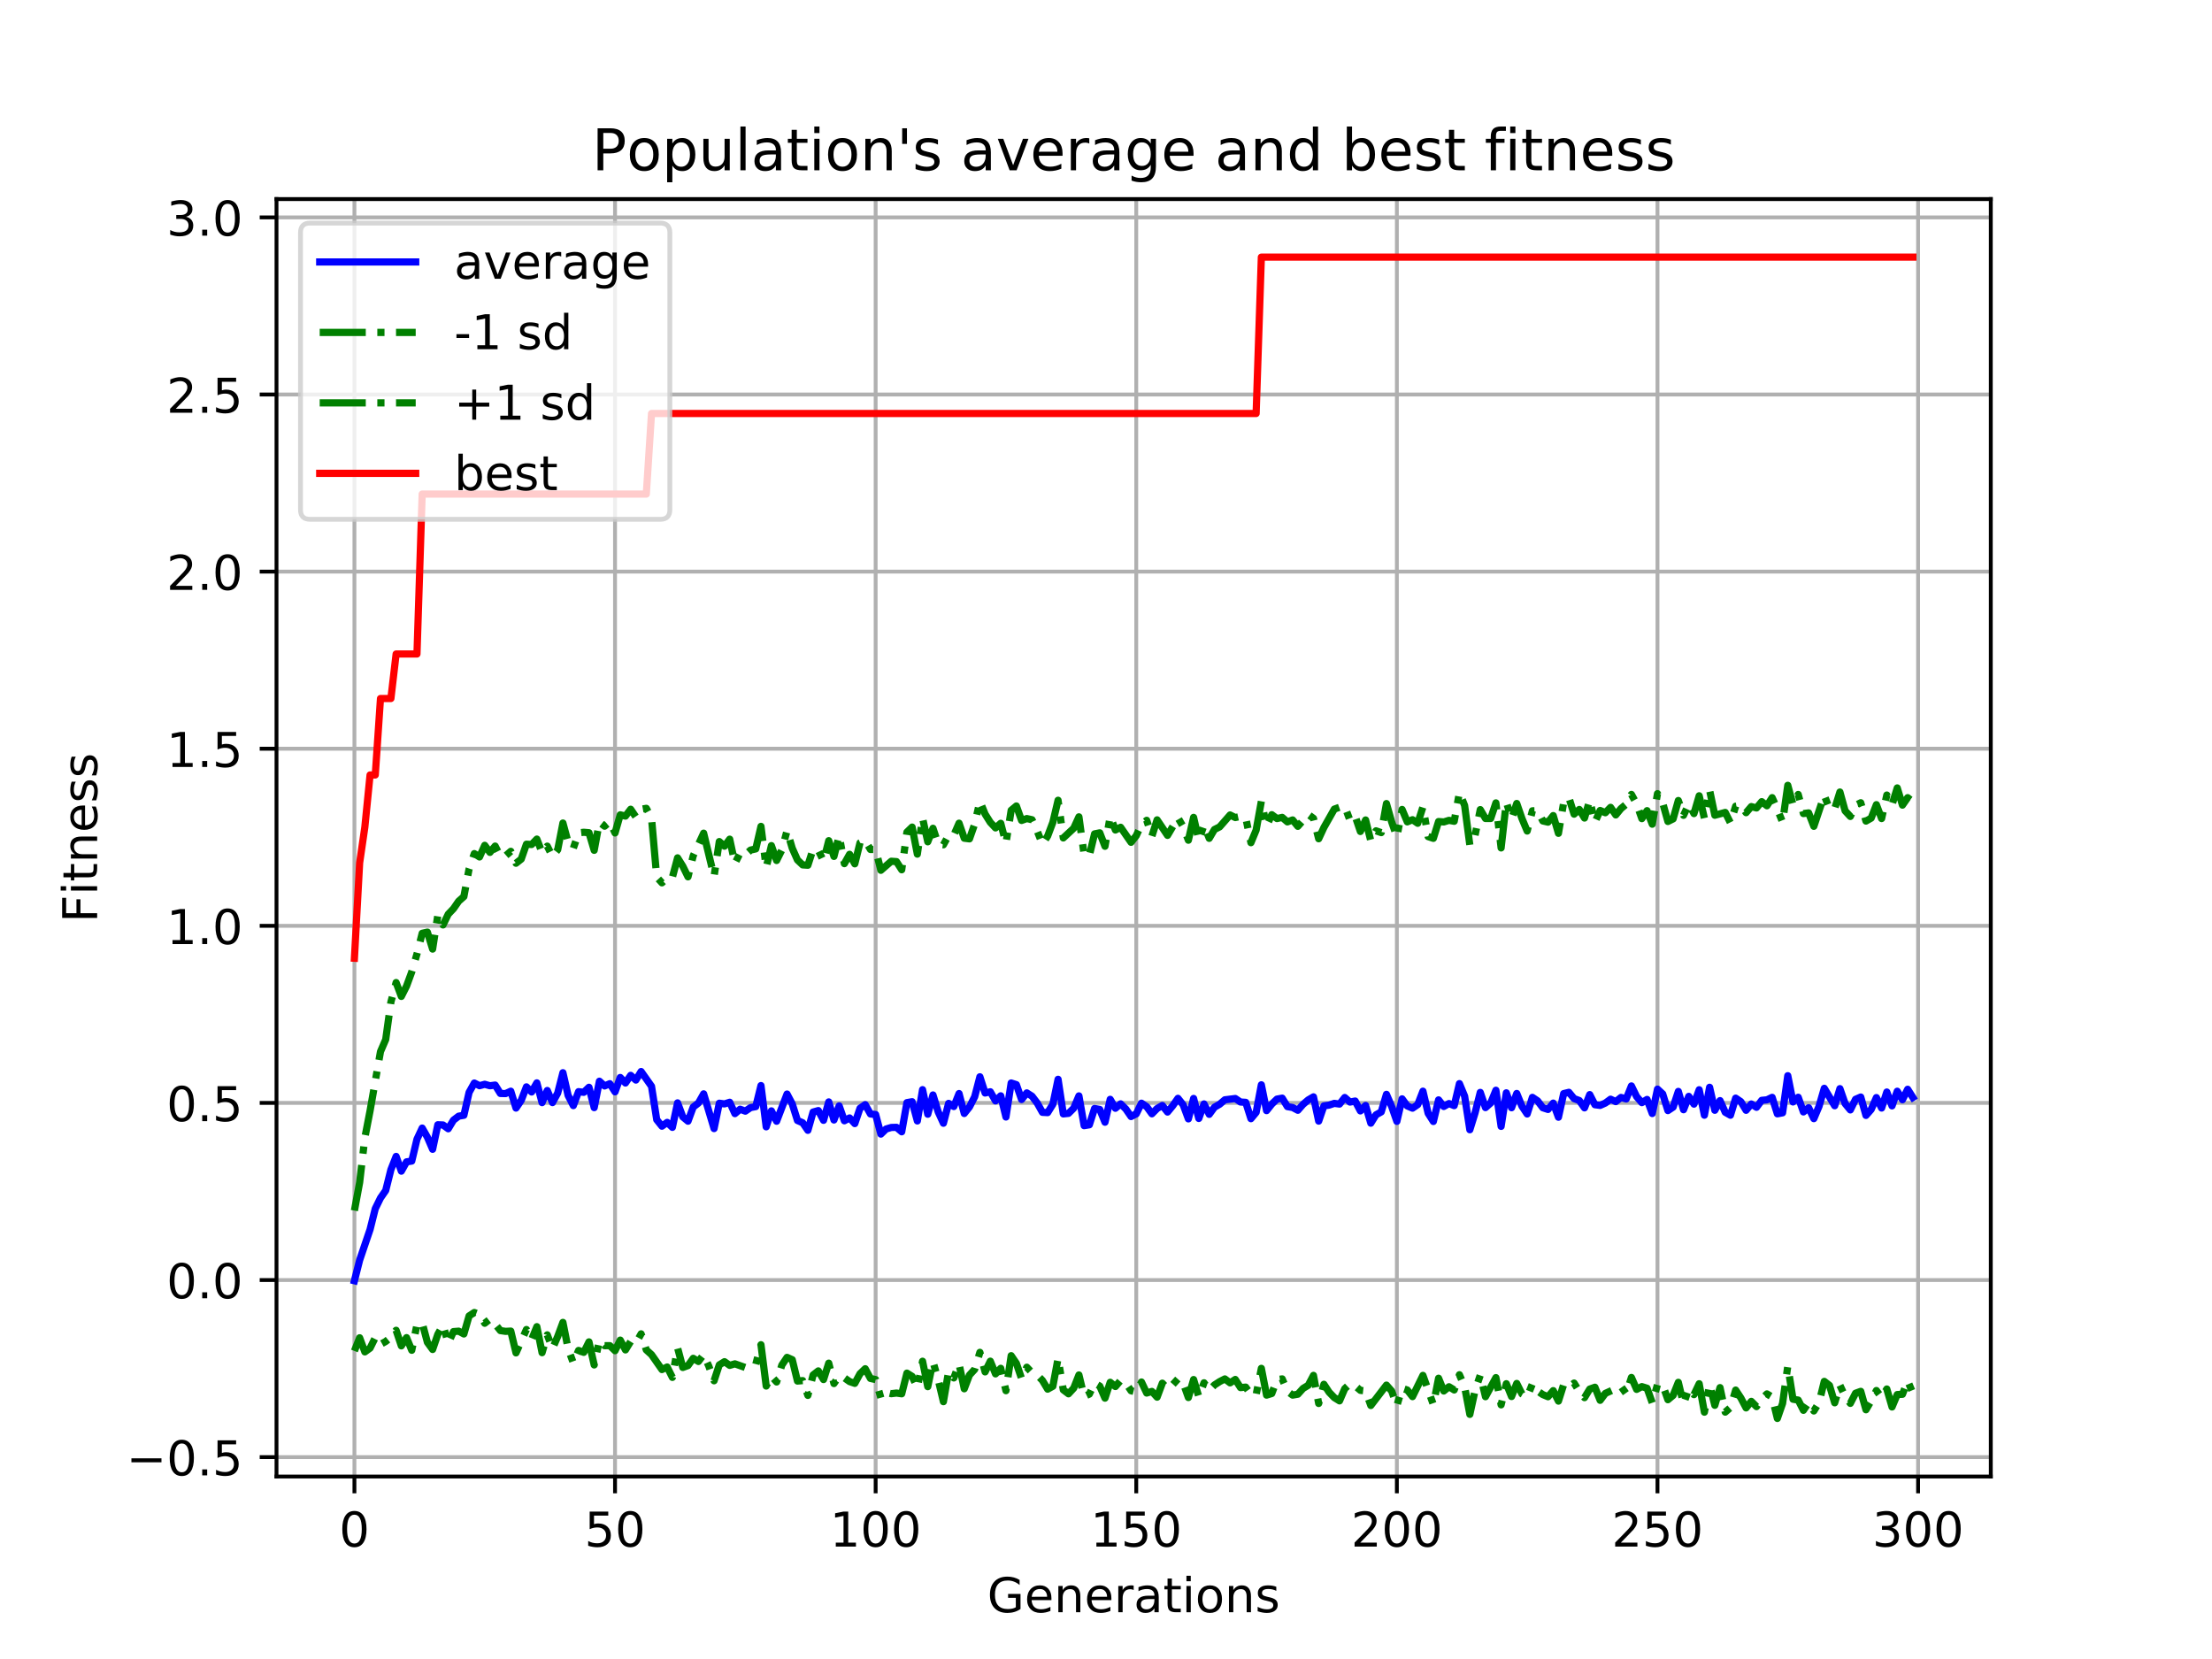 <?xml version="1.0" encoding="utf-8" standalone="no"?>
<!DOCTYPE svg PUBLIC "-//W3C//DTD SVG 1.1//EN"
  "http://www.w3.org/Graphics/SVG/1.1/DTD/svg11.dtd">
<!-- Created with matplotlib (https://matplotlib.org/) -->
<svg height="345.6pt" version="1.1" viewBox="0 0 460.8 345.6" width="460.8pt" xmlns="http://www.w3.org/2000/svg" xmlns:xlink="http://www.w3.org/1999/xlink">
 <defs>
  <style type="text/css">
*{stroke-linecap:butt;stroke-linejoin:round;}
  </style>
 </defs>
 <g id="figure_1">
  <g id="patch_1">
   <path d="M 0 345.6 
L 460.8 345.6 
L 460.8 0 
L 0 0 
z
" style="fill:#ffffff;"/>
  </g>
  <g id="axes_1">
   <g id="patch_2">
    <path d="M 57.6 307.584 
L 414.72 307.584 
L 414.72 41.472 
L 57.6 41.472 
z
" style="fill:#ffffff;"/>
   </g>
   <g id="matplotlib.axis_1">
    <g id="xtick_1">
     <g id="line2d_1">
      <path clip-path="url(#pb33d1790ac)" d="M 73.833 307.584 
L 73.833 41.472 
" style="fill:none;stroke:#b0b0b0;stroke-linecap:square;stroke-width:0.8;"/>
     </g>
     <g id="line2d_2">
      <defs>
       <path d="M 0 0 
L 0 3.5 
" id="mb55cc2e3de" style="stroke:#000000;stroke-width:0.8;"/>
      </defs>
      <g>
       <use style="stroke:#000000;stroke-width:0.8;" x="73.833" xlink:href="#mb55cc2e3de" y="307.584"/>
      </g>
     </g>
     <g id="text_1">
      <!-- 0 -->
      <defs>
       <path d="M 31.781 66.406 
Q 24.172 66.406 20.328 58.906 
Q 16.5 51.422 16.5 36.375 
Q 16.5 21.391 20.328 13.891 
Q 24.172 6.391 31.781 6.391 
Q 39.453 6.391 43.281 13.891 
Q 47.125 21.391 47.125 36.375 
Q 47.125 51.422 43.281 58.906 
Q 39.453 66.406 31.781 66.406 
z
M 31.781 74.219 
Q 44.047 74.219 50.516 64.516 
Q 56.984 54.828 56.984 36.375 
Q 56.984 17.969 50.516 8.266 
Q 44.047 -1.422 31.781 -1.422 
Q 19.531 -1.422 13.062 8.266 
Q 6.594 17.969 6.594 36.375 
Q 6.594 54.828 13.062 64.516 
Q 19.531 74.219 31.781 74.219 
z
" id="DejaVuSans-48"/>
      </defs>
      <g transform="translate(70.651 322.182)scale(0.1 -0.1)">
       <use xlink:href="#DejaVuSans-48"/>
      </g>
     </g>
    </g>
    <g id="xtick_2">
     <g id="line2d_3">
      <path clip-path="url(#pb33d1790ac)" d="M 128.123 307.584 
L 128.123 41.472 
" style="fill:none;stroke:#b0b0b0;stroke-linecap:square;stroke-width:0.8;"/>
     </g>
     <g id="line2d_4">
      <g>
       <use style="stroke:#000000;stroke-width:0.8;" x="128.123" xlink:href="#mb55cc2e3de" y="307.584"/>
      </g>
     </g>
     <g id="text_2">
      <!-- 50 -->
      <defs>
       <path d="M 10.797 72.906 
L 49.516 72.906 
L 49.516 64.594 
L 19.828 64.594 
L 19.828 46.734 
Q 21.969 47.469 24.109 47.828 
Q 26.266 48.188 28.422 48.188 
Q 40.625 48.188 47.75 41.5 
Q 54.891 34.812 54.891 23.391 
Q 54.891 11.625 47.562 5.094 
Q 40.234 -1.422 26.906 -1.422 
Q 22.312 -1.422 17.547 -0.641 
Q 12.797 0.141 7.719 1.703 
L 7.719 11.625 
Q 12.109 9.234 16.797 8.062 
Q 21.484 6.891 26.703 6.891 
Q 35.156 6.891 40.078 11.328 
Q 45.016 15.766 45.016 23.391 
Q 45.016 31 40.078 35.438 
Q 35.156 39.891 26.703 39.891 
Q 22.75 39.891 18.812 39.016 
Q 14.891 38.141 10.797 36.281 
z
" id="DejaVuSans-53"/>
      </defs>
      <g transform="translate(121.76 322.182)scale(0.1 -0.1)">
       <use xlink:href="#DejaVuSans-53"/>
       <use x="63.623" xlink:href="#DejaVuSans-48"/>
      </g>
     </g>
    </g>
    <g id="xtick_3">
     <g id="line2d_5">
      <path clip-path="url(#pb33d1790ac)" d="M 182.413 307.584 
L 182.413 41.472 
" style="fill:none;stroke:#b0b0b0;stroke-linecap:square;stroke-width:0.8;"/>
     </g>
     <g id="line2d_6">
      <g>
       <use style="stroke:#000000;stroke-width:0.8;" x="182.413" xlink:href="#mb55cc2e3de" y="307.584"/>
      </g>
     </g>
     <g id="text_3">
      <!-- 100 -->
      <defs>
       <path d="M 12.406 8.297 
L 28.516 8.297 
L 28.516 63.922 
L 10.984 60.406 
L 10.984 69.391 
L 28.422 72.906 
L 38.281 72.906 
L 38.281 8.297 
L 54.391 8.297 
L 54.391 0 
L 12.406 0 
z
" id="DejaVuSans-49"/>
      </defs>
      <g transform="translate(172.869 322.182)scale(0.1 -0.1)">
       <use xlink:href="#DejaVuSans-49"/>
       <use x="63.623" xlink:href="#DejaVuSans-48"/>
       <use x="127.246" xlink:href="#DejaVuSans-48"/>
      </g>
     </g>
    </g>
    <g id="xtick_4">
     <g id="line2d_7">
      <path clip-path="url(#pb33d1790ac)" d="M 236.703 307.584 
L 236.703 41.472 
" style="fill:none;stroke:#b0b0b0;stroke-linecap:square;stroke-width:0.8;"/>
     </g>
     <g id="line2d_8">
      <g>
       <use style="stroke:#000000;stroke-width:0.8;" x="236.703" xlink:href="#mb55cc2e3de" y="307.584"/>
      </g>
     </g>
     <g id="text_4">
      <!-- 150 -->
      <g transform="translate(227.159 322.182)scale(0.1 -0.1)">
       <use xlink:href="#DejaVuSans-49"/>
       <use x="63.623" xlink:href="#DejaVuSans-53"/>
       <use x="127.246" xlink:href="#DejaVuSans-48"/>
      </g>
     </g>
    </g>
    <g id="xtick_5">
     <g id="line2d_9">
      <path clip-path="url(#pb33d1790ac)" d="M 290.993 307.584 
L 290.993 41.472 
" style="fill:none;stroke:#b0b0b0;stroke-linecap:square;stroke-width:0.8;"/>
     </g>
     <g id="line2d_10">
      <g>
       <use style="stroke:#000000;stroke-width:0.8;" x="290.993" xlink:href="#mb55cc2e3de" y="307.584"/>
      </g>
     </g>
     <g id="text_5">
      <!-- 200 -->
      <defs>
       <path d="M 19.188 8.297 
L 53.609 8.297 
L 53.609 0 
L 7.328 0 
L 7.328 8.297 
Q 12.938 14.109 22.625 23.891 
Q 32.328 33.688 34.812 36.531 
Q 39.547 41.844 41.422 45.531 
Q 43.312 49.219 43.312 52.781 
Q 43.312 58.594 39.234 62.25 
Q 35.156 65.922 28.609 65.922 
Q 23.969 65.922 18.812 64.312 
Q 13.672 62.703 7.812 59.422 
L 7.812 69.391 
Q 13.766 71.781 18.938 73 
Q 24.125 74.219 28.422 74.219 
Q 39.75 74.219 46.484 68.547 
Q 53.219 62.891 53.219 53.422 
Q 53.219 48.922 51.531 44.891 
Q 49.859 40.875 45.406 35.406 
Q 44.188 33.984 37.641 27.219 
Q 31.109 20.453 19.188 8.297 
z
" id="DejaVuSans-50"/>
      </defs>
      <g transform="translate(281.449 322.182)scale(0.1 -0.1)">
       <use xlink:href="#DejaVuSans-50"/>
       <use x="63.623" xlink:href="#DejaVuSans-48"/>
       <use x="127.246" xlink:href="#DejaVuSans-48"/>
      </g>
     </g>
    </g>
    <g id="xtick_6">
     <g id="line2d_11">
      <path clip-path="url(#pb33d1790ac)" d="M 345.283 307.584 
L 345.283 41.472 
" style="fill:none;stroke:#b0b0b0;stroke-linecap:square;stroke-width:0.8;"/>
     </g>
     <g id="line2d_12">
      <g>
       <use style="stroke:#000000;stroke-width:0.8;" x="345.283" xlink:href="#mb55cc2e3de" y="307.584"/>
      </g>
     </g>
     <g id="text_6">
      <!-- 250 -->
      <g transform="translate(335.739 322.182)scale(0.1 -0.1)">
       <use xlink:href="#DejaVuSans-50"/>
       <use x="63.623" xlink:href="#DejaVuSans-53"/>
       <use x="127.246" xlink:href="#DejaVuSans-48"/>
      </g>
     </g>
    </g>
    <g id="xtick_7">
     <g id="line2d_13">
      <path clip-path="url(#pb33d1790ac)" d="M 399.573 307.584 
L 399.573 41.472 
" style="fill:none;stroke:#b0b0b0;stroke-linecap:square;stroke-width:0.8;"/>
     </g>
     <g id="line2d_14">
      <g>
       <use style="stroke:#000000;stroke-width:0.8;" x="399.573" xlink:href="#mb55cc2e3de" y="307.584"/>
      </g>
     </g>
     <g id="text_7">
      <!-- 300 -->
      <defs>
       <path d="M 40.578 39.312 
Q 47.656 37.797 51.625 33 
Q 55.609 28.219 55.609 21.188 
Q 55.609 10.406 48.188 4.484 
Q 40.766 -1.422 27.094 -1.422 
Q 22.516 -1.422 17.656 -0.516 
Q 12.797 0.391 7.625 2.203 
L 7.625 11.719 
Q 11.719 9.328 16.594 8.109 
Q 21.484 6.891 26.812 6.891 
Q 36.078 6.891 40.938 10.547 
Q 45.797 14.203 45.797 21.188 
Q 45.797 27.641 41.281 31.266 
Q 36.766 34.906 28.719 34.906 
L 20.219 34.906 
L 20.219 43.016 
L 29.109 43.016 
Q 36.375 43.016 40.234 45.922 
Q 44.094 48.828 44.094 54.297 
Q 44.094 59.906 40.109 62.906 
Q 36.141 65.922 28.719 65.922 
Q 24.656 65.922 20.016 65.031 
Q 15.375 64.156 9.812 62.312 
L 9.812 71.094 
Q 15.438 72.656 20.344 73.438 
Q 25.25 74.219 29.594 74.219 
Q 40.828 74.219 47.359 69.109 
Q 53.906 64.016 53.906 55.328 
Q 53.906 49.266 50.438 45.094 
Q 46.969 40.922 40.578 39.312 
z
" id="DejaVuSans-51"/>
      </defs>
      <g transform="translate(390.029 322.182)scale(0.1 -0.1)">
       <use xlink:href="#DejaVuSans-51"/>
       <use x="63.623" xlink:href="#DejaVuSans-48"/>
       <use x="127.246" xlink:href="#DejaVuSans-48"/>
      </g>
     </g>
    </g>
    <g id="text_8">
     <!-- Generations -->
     <defs>
      <path d="M 59.516 10.406 
L 59.516 29.984 
L 43.406 29.984 
L 43.406 38.094 
L 69.281 38.094 
L 69.281 6.781 
Q 63.578 2.734 56.688 0.656 
Q 49.812 -1.422 42 -1.422 
Q 24.906 -1.422 15.25 8.562 
Q 5.609 18.562 5.609 36.375 
Q 5.609 54.25 15.25 64.234 
Q 24.906 74.219 42 74.219 
Q 49.125 74.219 55.547 72.453 
Q 61.969 70.703 67.391 67.281 
L 67.391 56.781 
Q 61.922 61.422 55.766 63.766 
Q 49.609 66.109 42.828 66.109 
Q 29.438 66.109 22.719 58.641 
Q 16.016 51.172 16.016 36.375 
Q 16.016 21.625 22.719 14.156 
Q 29.438 6.688 42.828 6.688 
Q 48.047 6.688 52.141 7.594 
Q 56.25 8.5 59.516 10.406 
z
" id="DejaVuSans-71"/>
      <path d="M 56.203 29.594 
L 56.203 25.203 
L 14.891 25.203 
Q 15.484 15.922 20.484 11.062 
Q 25.484 6.203 34.422 6.203 
Q 39.594 6.203 44.453 7.469 
Q 49.312 8.734 54.109 11.281 
L 54.109 2.781 
Q 49.266 0.734 44.188 -0.344 
Q 39.109 -1.422 33.891 -1.422 
Q 20.797 -1.422 13.156 6.188 
Q 5.516 13.812 5.516 26.812 
Q 5.516 40.234 12.766 48.109 
Q 20.016 56 32.328 56 
Q 43.359 56 49.781 48.891 
Q 56.203 41.797 56.203 29.594 
z
M 47.219 32.234 
Q 47.125 39.594 43.094 43.984 
Q 39.062 48.391 32.422 48.391 
Q 24.906 48.391 20.391 44.141 
Q 15.875 39.891 15.188 32.172 
z
" id="DejaVuSans-101"/>
      <path d="M 54.891 33.016 
L 54.891 0 
L 45.906 0 
L 45.906 32.719 
Q 45.906 40.484 42.875 44.328 
Q 39.844 48.188 33.797 48.188 
Q 26.516 48.188 22.312 43.547 
Q 18.109 38.922 18.109 30.906 
L 18.109 0 
L 9.078 0 
L 9.078 54.688 
L 18.109 54.688 
L 18.109 46.188 
Q 21.344 51.125 25.703 53.562 
Q 30.078 56 35.797 56 
Q 45.219 56 50.047 50.172 
Q 54.891 44.344 54.891 33.016 
z
" id="DejaVuSans-110"/>
      <path d="M 41.109 46.297 
Q 39.594 47.172 37.812 47.578 
Q 36.031 48 33.891 48 
Q 26.266 48 22.188 43.047 
Q 18.109 38.094 18.109 28.812 
L 18.109 0 
L 9.078 0 
L 9.078 54.688 
L 18.109 54.688 
L 18.109 46.188 
Q 20.953 51.172 25.484 53.578 
Q 30.031 56 36.531 56 
Q 37.453 56 38.578 55.875 
Q 39.703 55.766 41.062 55.516 
z
" id="DejaVuSans-114"/>
      <path d="M 34.281 27.484 
Q 23.391 27.484 19.188 25 
Q 14.984 22.516 14.984 16.5 
Q 14.984 11.719 18.141 8.906 
Q 21.297 6.109 26.703 6.109 
Q 34.188 6.109 38.703 11.406 
Q 43.219 16.703 43.219 25.484 
L 43.219 27.484 
z
M 52.203 31.203 
L 52.203 0 
L 43.219 0 
L 43.219 8.297 
Q 40.141 3.328 35.547 0.953 
Q 30.953 -1.422 24.312 -1.422 
Q 15.922 -1.422 10.953 3.297 
Q 6 8.016 6 15.922 
Q 6 25.141 12.172 29.828 
Q 18.359 34.516 30.609 34.516 
L 43.219 34.516 
L 43.219 35.406 
Q 43.219 41.609 39.141 45 
Q 35.062 48.391 27.688 48.391 
Q 23 48.391 18.547 47.266 
Q 14.109 46.141 10.016 43.891 
L 10.016 52.203 
Q 14.938 54.109 19.578 55.047 
Q 24.219 56 28.609 56 
Q 40.484 56 46.344 49.844 
Q 52.203 43.703 52.203 31.203 
z
" id="DejaVuSans-97"/>
      <path d="M 18.312 70.219 
L 18.312 54.688 
L 36.812 54.688 
L 36.812 47.703 
L 18.312 47.703 
L 18.312 18.016 
Q 18.312 11.328 20.141 9.422 
Q 21.969 7.516 27.594 7.516 
L 36.812 7.516 
L 36.812 0 
L 27.594 0 
Q 17.188 0 13.234 3.875 
Q 9.281 7.766 9.281 18.016 
L 9.281 47.703 
L 2.688 47.703 
L 2.688 54.688 
L 9.281 54.688 
L 9.281 70.219 
z
" id="DejaVuSans-116"/>
      <path d="M 9.422 54.688 
L 18.406 54.688 
L 18.406 0 
L 9.422 0 
z
M 9.422 75.984 
L 18.406 75.984 
L 18.406 64.594 
L 9.422 64.594 
z
" id="DejaVuSans-105"/>
      <path d="M 30.609 48.391 
Q 23.391 48.391 19.188 42.75 
Q 14.984 37.109 14.984 27.297 
Q 14.984 17.484 19.156 11.844 
Q 23.344 6.203 30.609 6.203 
Q 37.797 6.203 41.984 11.859 
Q 46.188 17.531 46.188 27.297 
Q 46.188 37.016 41.984 42.703 
Q 37.797 48.391 30.609 48.391 
z
M 30.609 56 
Q 42.328 56 49.016 48.375 
Q 55.719 40.766 55.719 27.297 
Q 55.719 13.875 49.016 6.219 
Q 42.328 -1.422 30.609 -1.422 
Q 18.844 -1.422 12.172 6.219 
Q 5.516 13.875 5.516 27.297 
Q 5.516 40.766 12.172 48.375 
Q 18.844 56 30.609 56 
z
" id="DejaVuSans-111"/>
      <path d="M 44.281 53.078 
L 44.281 44.578 
Q 40.484 46.531 36.375 47.5 
Q 32.281 48.484 27.875 48.484 
Q 21.188 48.484 17.844 46.438 
Q 14.5 44.391 14.5 40.281 
Q 14.5 37.156 16.891 35.375 
Q 19.281 33.594 26.516 31.984 
L 29.594 31.297 
Q 39.156 29.25 43.188 25.516 
Q 47.219 21.781 47.219 15.094 
Q 47.219 7.469 41.188 3.016 
Q 35.156 -1.422 24.609 -1.422 
Q 20.219 -1.422 15.453 -0.562 
Q 10.688 0.297 5.422 2 
L 5.422 11.281 
Q 10.406 8.688 15.234 7.391 
Q 20.062 6.109 24.812 6.109 
Q 31.156 6.109 34.562 8.281 
Q 37.984 10.453 37.984 14.406 
Q 37.984 18.062 35.516 20.016 
Q 33.062 21.969 24.703 23.781 
L 21.578 24.516 
Q 13.234 26.266 9.516 29.906 
Q 5.812 33.547 5.812 39.891 
Q 5.812 47.609 11.281 51.797 
Q 16.75 56 26.812 56 
Q 31.781 56 36.172 55.266 
Q 40.578 54.547 44.281 53.078 
z
" id="DejaVuSans-115"/>
     </defs>
     <g transform="translate(205.662 335.861)scale(0.1 -0.1)">
      <use xlink:href="#DejaVuSans-71"/>
      <use x="77.49" xlink:href="#DejaVuSans-101"/>
      <use x="139.014" xlink:href="#DejaVuSans-110"/>
      <use x="202.393" xlink:href="#DejaVuSans-101"/>
      <use x="263.916" xlink:href="#DejaVuSans-114"/>
      <use x="305.029" xlink:href="#DejaVuSans-97"/>
      <use x="366.309" xlink:href="#DejaVuSans-116"/>
      <use x="405.518" xlink:href="#DejaVuSans-105"/>
      <use x="433.301" xlink:href="#DejaVuSans-111"/>
      <use x="494.482" xlink:href="#DejaVuSans-110"/>
      <use x="557.861" xlink:href="#DejaVuSans-115"/>
     </g>
    </g>
   </g>
   <g id="matplotlib.axis_2">
    <g id="ytick_1">
     <g id="line2d_15">
      <path clip-path="url(#pb33d1790ac)" d="M 57.6 303.545 
L 414.72 303.545 
" style="fill:none;stroke:#b0b0b0;stroke-linecap:square;stroke-width:0.8;"/>
     </g>
     <g id="line2d_16">
      <defs>
       <path d="M 0 0 
L -3.5 0 
" id="m9b53b1cd4f" style="stroke:#000000;stroke-width:0.8;"/>
      </defs>
      <g>
       <use style="stroke:#000000;stroke-width:0.8;" x="57.6" xlink:href="#m9b53b1cd4f" y="303.545"/>
      </g>
     </g>
     <g id="text_9">
      <!-- −0.5 -->
      <defs>
       <path d="M 10.594 35.5 
L 73.188 35.5 
L 73.188 27.203 
L 10.594 27.203 
z
" id="DejaVuSans-8722"/>
       <path d="M 10.688 12.406 
L 21 12.406 
L 21 0 
L 10.688 0 
z
" id="DejaVuSans-46"/>
      </defs>
      <g transform="translate(26.317 307.344)scale(0.1 -0.1)">
       <use xlink:href="#DejaVuSans-8722"/>
       <use x="83.789" xlink:href="#DejaVuSans-48"/>
       <use x="147.412" xlink:href="#DejaVuSans-46"/>
       <use x="179.199" xlink:href="#DejaVuSans-53"/>
      </g>
     </g>
    </g>
    <g id="ytick_2">
     <g id="line2d_17">
      <path clip-path="url(#pb33d1790ac)" d="M 57.6 266.652 
L 414.72 266.652 
" style="fill:none;stroke:#b0b0b0;stroke-linecap:square;stroke-width:0.8;"/>
     </g>
     <g id="line2d_18">
      <g>
       <use style="stroke:#000000;stroke-width:0.8;" x="57.6" xlink:href="#m9b53b1cd4f" y="266.652"/>
      </g>
     </g>
     <g id="text_10">
      <!-- 0.0 -->
      <g transform="translate(34.697 270.451)scale(0.1 -0.1)">
       <use xlink:href="#DejaVuSans-48"/>
       <use x="63.623" xlink:href="#DejaVuSans-46"/>
       <use x="95.41" xlink:href="#DejaVuSans-48"/>
      </g>
     </g>
    </g>
    <g id="ytick_3">
     <g id="line2d_19">
      <path clip-path="url(#pb33d1790ac)" d="M 57.6 229.758 
L 414.72 229.758 
" style="fill:none;stroke:#b0b0b0;stroke-linecap:square;stroke-width:0.8;"/>
     </g>
     <g id="line2d_20">
      <g>
       <use style="stroke:#000000;stroke-width:0.8;" x="57.6" xlink:href="#m9b53b1cd4f" y="229.758"/>
      </g>
     </g>
     <g id="text_11">
      <!-- 0.5 -->
      <g transform="translate(34.697 233.557)scale(0.1 -0.1)">
       <use xlink:href="#DejaVuSans-48"/>
       <use x="63.623" xlink:href="#DejaVuSans-46"/>
       <use x="95.41" xlink:href="#DejaVuSans-53"/>
      </g>
     </g>
    </g>
    <g id="ytick_4">
     <g id="line2d_21">
      <path clip-path="url(#pb33d1790ac)" d="M 57.6 192.864 
L 414.72 192.864 
" style="fill:none;stroke:#b0b0b0;stroke-linecap:square;stroke-width:0.8;"/>
     </g>
     <g id="line2d_22">
      <g>
       <use style="stroke:#000000;stroke-width:0.8;" x="57.6" xlink:href="#m9b53b1cd4f" y="192.864"/>
      </g>
     </g>
     <g id="text_12">
      <!-- 1.0 -->
      <g transform="translate(34.697 196.664)scale(0.1 -0.1)">
       <use xlink:href="#DejaVuSans-49"/>
       <use x="63.623" xlink:href="#DejaVuSans-46"/>
       <use x="95.41" xlink:href="#DejaVuSans-48"/>
      </g>
     </g>
    </g>
    <g id="ytick_5">
     <g id="line2d_23">
      <path clip-path="url(#pb33d1790ac)" d="M 57.6 155.971 
L 414.72 155.971 
" style="fill:none;stroke:#b0b0b0;stroke-linecap:square;stroke-width:0.8;"/>
     </g>
     <g id="line2d_24">
      <g>
       <use style="stroke:#000000;stroke-width:0.8;" x="57.6" xlink:href="#m9b53b1cd4f" y="155.971"/>
      </g>
     </g>
     <g id="text_13">
      <!-- 1.5 -->
      <g transform="translate(34.697 159.77)scale(0.1 -0.1)">
       <use xlink:href="#DejaVuSans-49"/>
       <use x="63.623" xlink:href="#DejaVuSans-46"/>
       <use x="95.41" xlink:href="#DejaVuSans-53"/>
      </g>
     </g>
    </g>
    <g id="ytick_6">
     <g id="line2d_25">
      <path clip-path="url(#pb33d1790ac)" d="M 57.6 119.077 
L 414.72 119.077 
" style="fill:none;stroke:#b0b0b0;stroke-linecap:square;stroke-width:0.8;"/>
     </g>
     <g id="line2d_26">
      <g>
       <use style="stroke:#000000;stroke-width:0.8;" x="57.6" xlink:href="#m9b53b1cd4f" y="119.077"/>
      </g>
     </g>
     <g id="text_14">
      <!-- 2.0 -->
      <g transform="translate(34.697 122.876)scale(0.1 -0.1)">
       <use xlink:href="#DejaVuSans-50"/>
       <use x="63.623" xlink:href="#DejaVuSans-46"/>
       <use x="95.41" xlink:href="#DejaVuSans-48"/>
      </g>
     </g>
    </g>
    <g id="ytick_7">
     <g id="line2d_27">
      <path clip-path="url(#pb33d1790ac)" d="M 57.6 82.183 
L 414.72 82.183 
" style="fill:none;stroke:#b0b0b0;stroke-linecap:square;stroke-width:0.8;"/>
     </g>
     <g id="line2d_28">
      <g>
       <use style="stroke:#000000;stroke-width:0.8;" x="57.6" xlink:href="#m9b53b1cd4f" y="82.183"/>
      </g>
     </g>
     <g id="text_15">
      <!-- 2.5 -->
      <g transform="translate(34.697 85.983)scale(0.1 -0.1)">
       <use xlink:href="#DejaVuSans-50"/>
       <use x="63.623" xlink:href="#DejaVuSans-46"/>
       <use x="95.41" xlink:href="#DejaVuSans-53"/>
      </g>
     </g>
    </g>
    <g id="ytick_8">
     <g id="line2d_29">
      <path clip-path="url(#pb33d1790ac)" d="M 57.6 45.29 
L 414.72 45.29 
" style="fill:none;stroke:#b0b0b0;stroke-linecap:square;stroke-width:0.8;"/>
     </g>
     <g id="line2d_30">
      <g>
       <use style="stroke:#000000;stroke-width:0.8;" x="57.6" xlink:href="#m9b53b1cd4f" y="45.29"/>
      </g>
     </g>
     <g id="text_16">
      <!-- 3.0 -->
      <g transform="translate(34.697 49.089)scale(0.1 -0.1)">
       <use xlink:href="#DejaVuSans-51"/>
       <use x="63.623" xlink:href="#DejaVuSans-46"/>
       <use x="95.41" xlink:href="#DejaVuSans-48"/>
      </g>
     </g>
    </g>
    <g id="text_17">
     <!-- Fitness -->
     <defs>
      <path d="M 9.812 72.906 
L 51.703 72.906 
L 51.703 64.594 
L 19.672 64.594 
L 19.672 43.109 
L 48.578 43.109 
L 48.578 34.812 
L 19.672 34.812 
L 19.672 0 
L 9.812 0 
z
" id="DejaVuSans-70"/>
     </defs>
     <g transform="translate(20.238 192.202)rotate(-90)scale(0.1 -0.1)">
      <use xlink:href="#DejaVuSans-70"/>
      <use x="57.41" xlink:href="#DejaVuSans-105"/>
      <use x="85.193" xlink:href="#DejaVuSans-116"/>
      <use x="124.402" xlink:href="#DejaVuSans-110"/>
      <use x="187.781" xlink:href="#DejaVuSans-101"/>
      <use x="249.305" xlink:href="#DejaVuSans-115"/>
      <use x="301.404" xlink:href="#DejaVuSans-115"/>
     </g>
    </g>
   </g>
   <g id="line2d_31">
    <path clip-path="url(#pb33d1790ac)" d="M 73.833 266.81 
L 74.919 262.506 
L 77.09 256.124 
L 78.176 251.782 
L 79.262 249.565 
L 80.348 248.003 
L 81.433 243.658 
L 82.519 240.902 
L 83.605 243.971 
L 84.691 242.036 
L 85.777 241.871 
L 86.862 237.317 
L 87.948 234.999 
L 89.034 236.904 
L 90.12 239.418 
L 91.206 234.307 
L 92.291 234.351 
L 93.377 235.143 
L 94.463 233.347 
L 95.549 232.52 
L 96.635 232.332 
L 97.72 227.561 
L 98.806 225.619 
L 99.892 226.172 
L 100.978 225.877 
L 102.064 226.186 
L 103.149 226.038 
L 104.235 227.788 
L 105.321 227.816 
L 106.407 227.318 
L 107.493 230.83 
L 108.578 229.228 
L 109.664 226.413 
L 110.75 227.479 
L 111.836 225.584 
L 112.922 229.698 
L 114.007 227.17 
L 115.093 229.691 
L 116.179 227.712 
L 117.265 223.464 
L 118.351 228.204 
L 119.436 230.318 
L 120.522 227.412 
L 121.608 227.549 
L 122.694 226.502 
L 123.78 230.741 
L 124.865 225.241 
L 125.951 226.222 
L 127.037 225.752 
L 128.123 227.446 
L 129.209 224.456 
L 130.294 225.61 
L 131.38 224.014 
L 132.466 224.995 
L 133.552 223.22 
L 135.723 226.296 
L 136.809 233.253 
L 137.895 234.608 
L 138.981 233.815 
L 140.067 234.85 
L 141.152 229.749 
L 142.238 232.658 
L 143.324 233.567 
L 144.41 230.618 
L 145.496 229.786 
L 146.581 227.869 
L 148.753 235.104 
L 149.839 229.822 
L 150.925 229.968 
L 152.01 229.623 
L 153.096 231.99 
L 154.182 231.071 
L 155.268 231.474 
L 156.354 230.731 
L 157.439 230.528 
L 158.525 226.141 
L 159.611 234.738 
L 160.697 231.412 
L 161.783 233.574 
L 163.954 227.908 
L 165.04 229.973 
L 166.126 233.422 
L 167.212 233.89 
L 168.297 235.467 
L 169.383 231.658 
L 170.469 231.353 
L 171.555 233.383 
L 172.641 229.55 
L 173.726 233.313 
L 174.812 230.375 
L 175.898 233.475 
L 176.984 232.888 
L 178.07 234.064 
L 179.155 230.875 
L 180.241 230.115 
L 181.327 232.057 
L 182.413 232.177 
L 183.499 236.252 
L 184.584 235.193 
L 185.67 234.871 
L 186.756 234.844 
L 187.842 235.771 
L 188.928 229.697 
L 190.013 229.508 
L 191.099 233.516 
L 192.185 226.997 
L 193.271 232.113 
L 194.357 228.102 
L 195.442 231.623 
L 196.528 233.99 
L 197.614 229.852 
L 198.7 230.509 
L 199.786 227.807 
L 200.871 231.962 
L 201.957 230.6 
L 203.043 228.478 
L 204.129 224.313 
L 205.215 227.692 
L 206.3 227.436 
L 207.386 229.337 
L 208.472 228.277 
L 209.558 232.692 
L 210.644 225.605 
L 211.729 225.952 
L 212.815 229.047 
L 213.901 227.668 
L 214.987 228.36 
L 216.073 229.786 
L 217.158 231.721 
L 218.244 231.78 
L 219.33 230.039 
L 220.416 224.837 
L 221.502 232.047 
L 222.587 231.934 
L 223.673 230.862 
L 224.759 228.295 
L 225.845 234.497 
L 226.931 234.316 
L 228.016 230.916 
L 229.102 231.12 
L 230.188 233.777 
L 231.274 229.011 
L 232.36 230.872 
L 233.445 229.952 
L 234.531 231.027 
L 235.617 232.595 
L 236.703 232.037 
L 237.789 229.814 
L 238.875 230.541 
L 239.96 232.024 
L 241.046 230.923 
L 242.132 230.294 
L 243.218 231.661 
L 244.304 230.35 
L 245.389 228.804 
L 246.475 230.155 
L 247.561 233.082 
L 248.647 228.829 
L 249.733 232.994 
L 250.818 229.97 
L 251.904 232.14 
L 252.99 230.658 
L 254.076 230.033 
L 255.162 229.108 
L 257.333 228.84 
L 258.419 229.57 
L 259.505 229.639 
L 260.591 233.041 
L 261.676 231.733 
L 262.762 225.986 
L 263.848 231.367 
L 264.934 230.003 
L 266.02 228.965 
L 267.105 228.763 
L 268.191 230.528 
L 269.277 230.716 
L 270.363 231.291 
L 271.449 230.056 
L 272.534 229.128 
L 273.62 228.497 
L 274.706 233.549 
L 275.792 230.378 
L 276.878 230.212 
L 277.963 229.852 
L 279.049 229.997 
L 280.135 228.632 
L 281.221 229.582 
L 282.307 229.365 
L 283.392 231.424 
L 284.478 230.286 
L 285.564 233.98 
L 286.65 232.235 
L 287.736 231.631 
L 288.821 227.97 
L 289.907 230.497 
L 290.993 233.602 
L 292.079 228.91 
L 293.165 230.39 
L 294.25 230.851 
L 295.336 230.112 
L 296.422 227.314 
L 297.508 231.919 
L 298.594 233.626 
L 299.679 229.125 
L 300.765 230.498 
L 301.851 229.887 
L 302.937 230.322 
L 304.023 225.738 
L 305.108 228.349 
L 306.194 235.349 
L 307.28 231.844 
L 308.366 227.565 
L 309.452 230.734 
L 310.537 229.776 
L 311.623 227.119 
L 312.709 234.648 
L 313.795 227.658 
L 314.881 230.762 
L 315.966 227.788 
L 317.052 230.449 
L 318.138 232.061 
L 319.224 228.599 
L 320.31 229.327 
L 321.395 230.767 
L 322.481 231.118 
L 323.567 229.797 
L 324.653 232.736 
L 325.739 227.817 
L 326.824 227.549 
L 327.91 228.861 
L 328.996 229.258 
L 330.082 230.786 
L 331.168 228.027 
L 332.253 230.137 
L 333.339 230.275 
L 334.425 229.786 
L 335.511 228.983 
L 336.597 229.487 
L 337.682 228.618 
L 338.768 228.936 
L 339.854 226.219 
L 340.94 228.449 
L 342.026 229.697 
L 343.111 229.033 
L 344.197 231.966 
L 345.283 226.887 
L 346.369 227.886 
L 347.455 231.357 
L 348.54 230.636 
L 349.626 227.361 
L 350.712 231.173 
L 351.798 228.393 
L 352.884 230.008 
L 353.969 227.015 
L 355.055 232.317 
L 356.141 226.501 
L 357.227 231.291 
L 358.313 229.28 
L 359.398 231.708 
L 360.484 232.323 
L 361.57 228.762 
L 362.656 229.499 
L 363.742 231.295 
L 364.827 229.98 
L 365.913 230.669 
L 366.999 229.218 
L 368.085 229.116 
L 369.171 228.597 
L 370.256 232.03 
L 371.342 231.821 
L 372.428 224.087 
L 373.514 229.554 
L 374.6 228.58 
L 375.685 231.635 
L 376.771 230.76 
L 377.857 233.032 
L 378.943 230.455 
L 380.029 226.716 
L 382.2 230.347 
L 383.286 226.785 
L 384.372 229.903 
L 385.458 231.214 
L 386.543 229.005 
L 387.629 228.533 
L 388.715 232.361 
L 389.801 231.119 
L 390.887 228.647 
L 391.972 230.826 
L 393.058 227.488 
L 394.144 230.375 
L 395.23 227.325 
L 396.316 229.092 
L 397.401 226.917 
L 398.487 228.625 
L 398.487 228.625 
" style="fill:none;stroke:#0000ff;stroke-linecap:square;stroke-width:1.5;"/>
   </g>
   <g id="line2d_32">
    <path clip-path="url(#pb33d1790ac)" d="M 73.833 281.43 
L 74.919 278.683 
L 76.004 281.624 
L 77.09 280.841 
L 78.176 278.647 
L 79.262 280.058 
L 80.348 279.454 
L 81.433 278.582 
L 82.519 277.123 
L 83.605 280.371 
L 84.691 278.656 
L 85.777 281.289 
L 86.862 275.911 
L 87.948 275.576 
L 89.034 279.63 
L 90.12 281.123 
L 91.206 277.96 
L 92.291 276.023 
L 93.377 279.845 
L 94.463 277.395 
L 95.549 277.306 
L 96.635 277.891 
L 97.72 274.132 
L 98.806 273.417 
L 99.892 273.824 
L 100.978 275.657 
L 102.064 274.802 
L 103.149 275.825 
L 104.235 277.186 
L 105.321 277.345 
L 106.407 277.291 
L 107.493 281.832 
L 109.664 276.962 
L 110.75 279.032 
L 111.836 276.37 
L 112.922 281.79 
L 114.007 278.076 
L 115.093 280.94 
L 116.179 278.406 
L 117.265 275.476 
L 118.351 280.962 
L 119.436 283.931 
L 120.522 281.32 
L 121.608 281.721 
L 122.694 279.537 
L 123.78 284.343 
L 124.865 279.209 
L 125.951 280.334 
L 127.037 280.325 
L 128.123 281.375 
L 129.209 279.17 
L 130.294 281.212 
L 131.38 279.448 
L 132.466 279.802 
L 133.552 277.864 
L 134.638 281.215 
L 135.723 282.199 
L 137.895 285.306 
L 138.981 284.77 
L 140.067 286.935 
L 141.152 280.792 
L 142.238 284.87 
L 143.324 284.474 
L 144.41 282.962 
L 145.496 283.621 
L 146.581 282.18 
L 147.667 284.615 
L 148.753 287.64 
L 149.839 284.331 
L 150.925 283.663 
L 152.01 284.432 
L 153.096 284.112 
L 155.268 284.884 
L 156.354 284.373 
L 157.439 284.213 
L 158.525 280.132 
L 159.611 288.737 
L 160.697 286.67 
L 161.783 287.892 
L 162.868 284.38 
L 163.954 282.764 
L 165.04 283.247 
L 166.126 287.699 
L 167.212 287.605 
L 168.297 290.687 
L 169.383 286.432 
L 170.469 285.585 
L 171.555 287.387 
L 172.641 283.969 
L 173.726 288.222 
L 174.812 286.649 
L 175.898 287.039 
L 176.984 287.808 
L 178.07 288.177 
L 179.155 286.175 
L 180.241 285.131 
L 181.327 287.153 
L 182.413 287.388 
L 183.499 291.205 
L 184.584 290.063 
L 185.67 290.329 
L 186.756 290.199 
L 187.842 290.353 
L 188.928 286.048 
L 190.013 286.721 
L 191.099 289.101 
L 192.185 283.569 
L 193.271 288.864 
L 194.357 283.658 
L 195.442 287.416 
L 196.528 291.995 
L 197.614 285.703 
L 198.7 287.047 
L 199.786 284.132 
L 200.871 289.309 
L 201.957 286.448 
L 203.043 285.275 
L 204.129 281.716 
L 205.215 285.79 
L 206.3 283.556 
L 207.386 286.204 
L 208.472 285.045 
L 209.558 289.706 
L 210.644 282.411 
L 211.729 284.006 
L 212.815 287.181 
L 213.901 284.814 
L 214.987 285.959 
L 216.073 286.437 
L 217.158 287.573 
L 218.244 289.389 
L 219.33 288.786 
L 220.416 282.967 
L 221.502 289.534 
L 222.587 290.355 
L 223.673 289.183 
L 224.759 286.428 
L 225.845 290.923 
L 226.931 290.418 
L 228.016 288.117 
L 229.102 288.747 
L 230.188 291.26 
L 231.274 287.958 
L 232.36 288.838 
L 233.445 287.566 
L 234.531 288.102 
L 235.617 289.719 
L 236.703 289.988 
L 237.789 287.898 
L 238.875 290.196 
L 239.96 289.857 
L 241.046 291.055 
L 242.132 288.139 
L 243.218 289.299 
L 244.304 288.449 
L 245.389 287.254 
L 246.475 288.097 
L 247.561 291.132 
L 248.647 287.385 
L 249.733 290.955 
L 250.818 288.059 
L 251.904 289.635 
L 252.99 288.517 
L 254.076 287.812 
L 255.162 287.255 
L 256.247 288.076 
L 257.333 287.368 
L 258.419 289.062 
L 259.505 288.963 
L 260.591 290.531 
L 261.676 290.541 
L 262.762 285.051 
L 263.848 290.633 
L 264.934 290.294 
L 266.02 287.408 
L 267.105 287.249 
L 268.191 289.839 
L 269.277 290.627 
L 270.363 290.441 
L 271.449 289.238 
L 272.534 288.579 
L 273.62 286.517 
L 274.706 292.369 
L 275.792 288.372 
L 276.878 290.025 
L 277.963 291.153 
L 279.049 291.827 
L 280.135 289.291 
L 281.221 288.281 
L 282.307 288.709 
L 283.392 289.635 
L 284.478 289.756 
L 285.564 292.796 
L 288.821 288.541 
L 289.907 289.778 
L 290.993 292.841 
L 292.079 289.199 
L 293.165 289.567 
L 294.25 290.943 
L 296.422 286.52 
L 298.594 292.61 
L 299.679 287.109 
L 300.765 289.769 
L 301.851 288.881 
L 302.937 289.554 
L 304.023 286.383 
L 305.108 288.899 
L 306.194 294.64 
L 307.28 289.677 
L 308.366 286.474 
L 309.452 290.961 
L 311.623 286.982 
L 312.709 292.658 
L 313.795 288.254 
L 314.881 290.926 
L 315.966 288.197 
L 317.052 290.38 
L 318.138 291.002 
L 319.224 288.292 
L 320.31 289.779 
L 321.395 290.518 
L 322.481 290.966 
L 323.567 289.693 
L 324.653 291.875 
L 325.739 288.437 
L 326.824 288.949 
L 327.91 288.118 
L 328.996 289.889 
L 330.082 291.158 
L 331.168 289.372 
L 332.253 288.986 
L 333.339 291.714 
L 334.425 290.264 
L 337.682 288.796 
L 338.768 290.334 
L 339.854 286.947 
L 340.94 289.432 
L 342.026 288.856 
L 343.111 289.191 
L 344.197 292.239 
L 345.283 288.441 
L 346.369 288.512 
L 347.455 291.586 
L 348.54 290.68 
L 349.626 287.962 
L 350.712 292.501 
L 351.798 289.282 
L 352.884 290.53 
L 353.969 288.255 
L 355.055 294.181 
L 356.141 288.402 
L 357.227 292.752 
L 358.313 289.066 
L 359.398 294.171 
L 360.484 293.224 
L 361.57 289.578 
L 362.656 291.227 
L 363.742 293.291 
L 364.827 291.933 
L 365.913 293.022 
L 366.999 291.439 
L 368.085 290.377 
L 369.171 291.031 
L 370.256 295.488 
L 371.342 292.356 
L 372.428 284.58 
L 373.514 291.486 
L 374.6 291.662 
L 375.685 293.792 
L 376.771 292.179 
L 377.857 293.928 
L 378.943 292.153 
L 380.029 287.767 
L 381.114 288.608 
L 382.2 292.23 
L 383.286 288.578 
L 384.372 290.895 
L 385.458 292.348 
L 386.543 290.237 
L 387.629 289.841 
L 388.715 293.677 
L 389.801 291.81 
L 390.887 289.669 
L 391.972 291.133 
L 393.058 289.354 
L 394.144 293.099 
L 395.23 290.51 
L 396.316 290.459 
L 397.401 287.666 
L 398.487 290.228 
L 398.487 290.228 
" style="fill:none;stroke:#008000;stroke-dasharray:9.6,2.4,1.5,2.4;stroke-dashoffset:0;stroke-width:1.5;"/>
   </g>
   <g id="line2d_33">
    <path clip-path="url(#pb33d1790ac)" d="M 73.833 252.189 
L 74.919 246.329 
L 76.004 237.013 
L 77.09 231.407 
L 79.262 219.071 
L 80.348 216.552 
L 81.433 208.735 
L 82.519 204.681 
L 83.605 207.571 
L 84.691 205.416 
L 85.777 202.453 
L 86.862 198.722 
L 87.948 194.421 
L 89.034 194.178 
L 90.12 197.713 
L 91.206 190.654 
L 92.291 192.678 
L 93.377 190.441 
L 94.463 189.3 
L 95.549 187.734 
L 96.635 186.774 
L 97.72 180.989 
L 98.806 177.822 
L 99.892 178.521 
L 100.978 176.096 
L 102.064 177.57 
L 103.149 176.251 
L 104.235 178.389 
L 105.321 178.287 
L 106.407 177.344 
L 107.493 179.827 
L 108.578 178.971 
L 109.664 175.863 
L 110.75 175.926 
L 111.836 174.798 
L 112.922 177.607 
L 114.007 176.265 
L 115.093 178.442 
L 116.179 177.018 
L 117.265 171.451 
L 118.351 175.446 
L 119.436 176.705 
L 120.522 173.504 
L 121.608 173.377 
L 122.694 173.468 
L 123.78 177.138 
L 124.865 171.273 
L 125.951 172.109 
L 127.037 171.18 
L 128.123 173.517 
L 129.209 169.741 
L 130.294 170.009 
L 131.38 168.58 
L 132.466 170.188 
L 133.552 168.576 
L 134.638 168.388 
L 135.723 170.394 
L 136.809 182.711 
L 137.895 183.91 
L 138.981 182.859 
L 140.067 182.766 
L 141.152 178.705 
L 142.238 180.445 
L 143.324 182.659 
L 144.41 178.273 
L 146.581 173.559 
L 148.753 182.568 
L 149.839 175.314 
L 150.925 176.273 
L 152.01 174.814 
L 153.096 179.867 
L 154.182 177.7 
L 155.268 178.065 
L 156.354 177.088 
L 157.439 176.843 
L 158.525 172.149 
L 159.611 180.738 
L 160.697 176.155 
L 161.783 179.256 
L 162.868 177.071 
L 163.954 173.052 
L 165.04 176.7 
L 166.126 179.145 
L 167.212 180.175 
L 168.297 180.247 
L 169.383 176.884 
L 170.469 177.12 
L 171.555 179.379 
L 172.641 175.13 
L 173.726 178.405 
L 174.812 174.102 
L 175.898 179.91 
L 176.984 177.968 
L 178.07 179.95 
L 179.155 175.575 
L 180.241 175.099 
L 181.327 176.96 
L 182.413 176.966 
L 183.499 181.3 
L 185.67 179.413 
L 186.756 179.488 
L 187.842 181.19 
L 188.928 173.346 
L 190.013 172.296 
L 191.099 177.93 
L 192.185 170.426 
L 193.271 175.362 
L 194.357 172.546 
L 195.442 175.83 
L 196.528 175.985 
L 197.614 174 
L 198.7 173.972 
L 199.786 171.482 
L 200.871 174.615 
L 201.957 174.752 
L 203.043 171.681 
L 204.129 166.911 
L 205.215 169.593 
L 206.3 171.317 
L 207.386 172.469 
L 208.472 171.509 
L 209.558 175.678 
L 210.644 168.799 
L 211.729 167.899 
L 212.815 170.914 
L 213.901 170.522 
L 214.987 170.76 
L 216.073 173.135 
L 217.158 175.869 
L 218.244 174.17 
L 219.33 171.293 
L 220.416 166.707 
L 221.502 174.56 
L 223.673 172.541 
L 224.759 170.162 
L 225.845 178.071 
L 226.931 178.214 
L 228.016 173.714 
L 229.102 173.493 
L 230.188 176.295 
L 231.274 170.065 
L 232.36 172.906 
L 233.445 172.338 
L 235.617 175.47 
L 236.703 174.087 
L 237.789 171.73 
L 238.875 170.887 
L 239.96 174.191 
L 241.046 170.79 
L 243.218 174.023 
L 245.389 170.354 
L 246.475 172.213 
L 247.561 175.033 
L 248.647 170.274 
L 249.733 175.033 
L 250.818 171.881 
L 251.904 174.645 
L 252.99 172.799 
L 254.076 172.253 
L 256.247 169.773 
L 257.333 170.311 
L 258.419 170.078 
L 259.505 170.315 
L 260.591 175.55 
L 261.676 172.926 
L 262.762 166.922 
L 263.848 172.102 
L 264.934 169.713 
L 266.02 170.523 
L 267.105 170.277 
L 268.191 171.217 
L 269.277 170.806 
L 270.363 172.14 
L 272.534 169.678 
L 273.62 170.476 
L 274.706 174.729 
L 275.792 172.384 
L 277.963 168.552 
L 279.049 168.167 
L 280.135 167.973 
L 281.221 170.883 
L 282.307 170.02 
L 283.392 173.213 
L 284.478 170.816 
L 285.564 175.164 
L 286.65 173.075 
L 287.736 173.451 
L 288.821 167.399 
L 289.907 171.217 
L 290.993 174.363 
L 292.079 168.621 
L 293.165 171.212 
L 294.25 170.759 
L 295.336 171.504 
L 296.422 168.108 
L 297.508 174.285 
L 298.594 174.643 
L 299.679 171.141 
L 300.765 171.227 
L 301.851 170.892 
L 302.937 171.089 
L 304.023 165.093 
L 305.108 167.799 
L 306.194 176.058 
L 307.28 174.012 
L 308.366 168.656 
L 309.452 170.506 
L 310.537 170.506 
L 311.623 167.257 
L 312.709 176.638 
L 313.795 167.062 
L 314.881 170.597 
L 315.966 167.378 
L 317.052 170.519 
L 318.138 173.119 
L 319.224 168.907 
L 320.31 168.875 
L 321.395 171.017 
L 322.481 171.27 
L 323.567 169.901 
L 324.653 173.597 
L 325.739 167.198 
L 326.824 166.149 
L 327.91 169.604 
L 328.996 168.626 
L 330.082 170.415 
L 331.168 166.682 
L 332.253 171.288 
L 333.339 168.836 
L 334.425 169.309 
L 335.511 168.185 
L 336.597 169.766 
L 337.682 168.44 
L 338.768 167.538 
L 339.854 165.491 
L 340.94 167.466 
L 342.026 170.538 
L 343.111 168.876 
L 344.197 171.694 
L 345.283 165.333 
L 346.369 167.26 
L 347.455 171.128 
L 348.54 170.592 
L 349.626 166.761 
L 350.712 169.845 
L 351.798 167.505 
L 352.884 169.487 
L 353.969 165.775 
L 355.055 170.453 
L 356.141 164.6 
L 357.227 169.83 
L 359.398 169.245 
L 360.484 171.423 
L 361.57 167.947 
L 362.656 167.772 
L 363.742 169.298 
L 364.827 168.028 
L 365.913 168.316 
L 366.999 166.997 
L 368.085 167.855 
L 369.171 166.163 
L 370.256 168.572 
L 371.342 171.286 
L 372.428 163.595 
L 373.514 167.622 
L 374.6 165.499 
L 375.685 169.479 
L 376.771 169.341 
L 377.857 172.137 
L 380.029 165.665 
L 381.114 168.508 
L 382.2 168.464 
L 383.286 164.992 
L 384.372 168.912 
L 385.458 170.079 
L 386.543 167.774 
L 387.629 167.225 
L 388.715 171.046 
L 389.801 170.427 
L 390.887 167.624 
L 391.972 170.52 
L 393.058 165.622 
L 394.144 167.651 
L 395.23 164.14 
L 396.316 167.724 
L 397.401 166.169 
L 398.487 167.022 
L 398.487 167.022 
" style="fill:none;stroke:#008000;stroke-dasharray:9.6,2.4,1.5,2.4;stroke-dashoffset:0;stroke-width:1.5;"/>
   </g>
   <g id="line2d_34">
    <path clip-path="url(#pb33d1790ac)" d="M 73.833 199.62 
L 74.919 179.752 
L 76.004 172.298 
L 77.09 161.438 
L 78.176 161.438 
L 79.262 145.513 
L 81.433 145.513 
L 82.519 136.239 
L 86.862 136.239 
L 87.948 102.926 
L 134.638 102.926 
L 135.723 86.141 
L 261.676 86.141 
L 262.762 53.568 
L 398.487 53.568 
L 398.487 53.568 
" style="fill:none;stroke:#ff0000;stroke-linecap:square;stroke-width:1.5;"/>
   </g>
   <g id="patch_3">
    <path d="M 57.6 307.584 
L 57.6 41.472 
" style="fill:none;stroke:#000000;stroke-linecap:square;stroke-linejoin:miter;stroke-width:0.8;"/>
   </g>
   <g id="patch_4">
    <path d="M 414.72 307.584 
L 414.72 41.472 
" style="fill:none;stroke:#000000;stroke-linecap:square;stroke-linejoin:miter;stroke-width:0.8;"/>
   </g>
   <g id="patch_5">
    <path d="M 57.6 307.584 
L 414.72 307.584 
" style="fill:none;stroke:#000000;stroke-linecap:square;stroke-linejoin:miter;stroke-width:0.8;"/>
   </g>
   <g id="patch_6">
    <path d="M 57.6 41.472 
L 414.72 41.472 
" style="fill:none;stroke:#000000;stroke-linecap:square;stroke-linejoin:miter;stroke-width:0.8;"/>
   </g>
   <g id="text_18">
    <!-- Population's average and best fitness -->
    <defs>
     <path d="M 19.672 64.797 
L 19.672 37.406 
L 32.078 37.406 
Q 38.969 37.406 42.719 40.969 
Q 46.484 44.531 46.484 51.125 
Q 46.484 57.672 42.719 61.234 
Q 38.969 64.797 32.078 64.797 
z
M 9.812 72.906 
L 32.078 72.906 
Q 44.344 72.906 50.609 67.359 
Q 56.891 61.812 56.891 51.125 
Q 56.891 40.328 50.609 34.812 
Q 44.344 29.297 32.078 29.297 
L 19.672 29.297 
L 19.672 0 
L 9.812 0 
z
" id="DejaVuSans-80"/>
     <path d="M 18.109 8.203 
L 18.109 -20.797 
L 9.078 -20.797 
L 9.078 54.688 
L 18.109 54.688 
L 18.109 46.391 
Q 20.953 51.266 25.266 53.625 
Q 29.594 56 35.594 56 
Q 45.562 56 51.781 48.094 
Q 58.016 40.188 58.016 27.297 
Q 58.016 14.406 51.781 6.484 
Q 45.562 -1.422 35.594 -1.422 
Q 29.594 -1.422 25.266 0.953 
Q 20.953 3.328 18.109 8.203 
z
M 48.688 27.297 
Q 48.688 37.203 44.609 42.844 
Q 40.531 48.484 33.406 48.484 
Q 26.266 48.484 22.188 42.844 
Q 18.109 37.203 18.109 27.297 
Q 18.109 17.391 22.188 11.75 
Q 26.266 6.109 33.406 6.109 
Q 40.531 6.109 44.609 11.75 
Q 48.688 17.391 48.688 27.297 
z
" id="DejaVuSans-112"/>
     <path d="M 8.5 21.578 
L 8.5 54.688 
L 17.484 54.688 
L 17.484 21.922 
Q 17.484 14.156 20.5 10.266 
Q 23.531 6.391 29.594 6.391 
Q 36.859 6.391 41.078 11.031 
Q 45.312 15.672 45.312 23.688 
L 45.312 54.688 
L 54.297 54.688 
L 54.297 0 
L 45.312 0 
L 45.312 8.406 
Q 42.047 3.422 37.719 1 
Q 33.406 -1.422 27.688 -1.422 
Q 18.266 -1.422 13.375 4.438 
Q 8.5 10.297 8.5 21.578 
z
M 31.109 56 
z
" id="DejaVuSans-117"/>
     <path d="M 9.422 75.984 
L 18.406 75.984 
L 18.406 0 
L 9.422 0 
z
" id="DejaVuSans-108"/>
     <path d="M 17.922 72.906 
L 17.922 45.797 
L 9.625 45.797 
L 9.625 72.906 
z
" id="DejaVuSans-39"/>
     <path id="DejaVuSans-32"/>
     <path d="M 2.984 54.688 
L 12.5 54.688 
L 29.594 8.797 
L 46.688 54.688 
L 56.203 54.688 
L 35.688 0 
L 23.484 0 
z
" id="DejaVuSans-118"/>
     <path d="M 45.406 27.984 
Q 45.406 37.75 41.375 43.109 
Q 37.359 48.484 30.078 48.484 
Q 22.859 48.484 18.828 43.109 
Q 14.797 37.75 14.797 27.984 
Q 14.797 18.266 18.828 12.891 
Q 22.859 7.516 30.078 7.516 
Q 37.359 7.516 41.375 12.891 
Q 45.406 18.266 45.406 27.984 
z
M 54.391 6.781 
Q 54.391 -7.172 48.188 -13.984 
Q 42 -20.797 29.203 -20.797 
Q 24.469 -20.797 20.266 -20.094 
Q 16.062 -19.391 12.109 -17.922 
L 12.109 -9.188 
Q 16.062 -11.328 19.922 -12.344 
Q 23.781 -13.375 27.781 -13.375 
Q 36.625 -13.375 41.016 -8.766 
Q 45.406 -4.156 45.406 5.172 
L 45.406 9.625 
Q 42.625 4.781 38.281 2.391 
Q 33.938 0 27.875 0 
Q 17.828 0 11.672 7.656 
Q 5.516 15.328 5.516 27.984 
Q 5.516 40.672 11.672 48.328 
Q 17.828 56 27.875 56 
Q 33.938 56 38.281 53.609 
Q 42.625 51.219 45.406 46.391 
L 45.406 54.688 
L 54.391 54.688 
z
" id="DejaVuSans-103"/>
     <path d="M 45.406 46.391 
L 45.406 75.984 
L 54.391 75.984 
L 54.391 0 
L 45.406 0 
L 45.406 8.203 
Q 42.578 3.328 38.25 0.953 
Q 33.938 -1.422 27.875 -1.422 
Q 17.969 -1.422 11.734 6.484 
Q 5.516 14.406 5.516 27.297 
Q 5.516 40.188 11.734 48.094 
Q 17.969 56 27.875 56 
Q 33.938 56 38.25 53.625 
Q 42.578 51.266 45.406 46.391 
z
M 14.797 27.297 
Q 14.797 17.391 18.875 11.75 
Q 22.953 6.109 30.078 6.109 
Q 37.203 6.109 41.297 11.75 
Q 45.406 17.391 45.406 27.297 
Q 45.406 37.203 41.297 42.844 
Q 37.203 48.484 30.078 48.484 
Q 22.953 48.484 18.875 42.844 
Q 14.797 37.203 14.797 27.297 
z
" id="DejaVuSans-100"/>
     <path d="M 48.688 27.297 
Q 48.688 37.203 44.609 42.844 
Q 40.531 48.484 33.406 48.484 
Q 26.266 48.484 22.188 42.844 
Q 18.109 37.203 18.109 27.297 
Q 18.109 17.391 22.188 11.75 
Q 26.266 6.109 33.406 6.109 
Q 40.531 6.109 44.609 11.75 
Q 48.688 17.391 48.688 27.297 
z
M 18.109 46.391 
Q 20.953 51.266 25.266 53.625 
Q 29.594 56 35.594 56 
Q 45.562 56 51.781 48.094 
Q 58.016 40.188 58.016 27.297 
Q 58.016 14.406 51.781 6.484 
Q 45.562 -1.422 35.594 -1.422 
Q 29.594 -1.422 25.266 0.953 
Q 20.953 3.328 18.109 8.203 
L 18.109 0 
L 9.078 0 
L 9.078 75.984 
L 18.109 75.984 
z
" id="DejaVuSans-98"/>
     <path d="M 37.109 75.984 
L 37.109 68.5 
L 28.516 68.5 
Q 23.688 68.5 21.797 66.547 
Q 19.922 64.594 19.922 59.516 
L 19.922 54.688 
L 34.719 54.688 
L 34.719 47.703 
L 19.922 47.703 
L 19.922 0 
L 10.891 0 
L 10.891 47.703 
L 2.297 47.703 
L 2.297 54.688 
L 10.891 54.688 
L 10.891 58.5 
Q 10.891 67.625 15.141 71.797 
Q 19.391 75.984 28.609 75.984 
z
" id="DejaVuSans-102"/>
    </defs>
    <g transform="translate(123.315 35.472)scale(0.12 -0.12)">
     <use xlink:href="#DejaVuSans-80"/>
     <use x="60.256" xlink:href="#DejaVuSans-111"/>
     <use x="121.438" xlink:href="#DejaVuSans-112"/>
     <use x="184.914" xlink:href="#DejaVuSans-117"/>
     <use x="248.293" xlink:href="#DejaVuSans-108"/>
     <use x="276.076" xlink:href="#DejaVuSans-97"/>
     <use x="337.355" xlink:href="#DejaVuSans-116"/>
     <use x="376.564" xlink:href="#DejaVuSans-105"/>
     <use x="404.348" xlink:href="#DejaVuSans-111"/>
     <use x="465.529" xlink:href="#DejaVuSans-110"/>
     <use x="528.908" xlink:href="#DejaVuSans-39"/>
     <use x="556.398" xlink:href="#DejaVuSans-115"/>
     <use x="608.498" xlink:href="#DejaVuSans-32"/>
     <use x="640.285" xlink:href="#DejaVuSans-97"/>
     <use x="701.564" xlink:href="#DejaVuSans-118"/>
     <use x="760.744" xlink:href="#DejaVuSans-101"/>
     <use x="822.268" xlink:href="#DejaVuSans-114"/>
     <use x="863.381" xlink:href="#DejaVuSans-97"/>
     <use x="924.66" xlink:href="#DejaVuSans-103"/>
     <use x="988.137" xlink:href="#DejaVuSans-101"/>
     <use x="1049.66" xlink:href="#DejaVuSans-32"/>
     <use x="1081.447" xlink:href="#DejaVuSans-97"/>
     <use x="1142.727" xlink:href="#DejaVuSans-110"/>
     <use x="1206.105" xlink:href="#DejaVuSans-100"/>
     <use x="1269.582" xlink:href="#DejaVuSans-32"/>
     <use x="1301.369" xlink:href="#DejaVuSans-98"/>
     <use x="1364.846" xlink:href="#DejaVuSans-101"/>
     <use x="1426.369" xlink:href="#DejaVuSans-115"/>
     <use x="1478.469" xlink:href="#DejaVuSans-116"/>
     <use x="1517.678" xlink:href="#DejaVuSans-32"/>
     <use x="1549.465" xlink:href="#DejaVuSans-102"/>
     <use x="1584.67" xlink:href="#DejaVuSans-105"/>
     <use x="1612.453" xlink:href="#DejaVuSans-116"/>
     <use x="1651.662" xlink:href="#DejaVuSans-110"/>
     <use x="1715.041" xlink:href="#DejaVuSans-101"/>
     <use x="1776.564" xlink:href="#DejaVuSans-115"/>
     <use x="1828.664" xlink:href="#DejaVuSans-115"/>
    </g>
   </g>
   <g id="legend_1">
    <g id="patch_7">
     <path d="M 64.6 108.184 
L 137.541 108.184 
Q 139.541 108.184 139.541 106.184 
L 139.541 48.472 
Q 139.541 46.472 137.541 46.472 
L 64.6 46.472 
Q 62.6 46.472 62.6 48.472 
L 62.6 106.184 
Q 62.6 108.184 64.6 108.184 
z
" style="fill:#ffffff;opacity:0.8;stroke:#cccccc;stroke-linejoin:miter;"/>
    </g>
    <g id="line2d_35">
     <path d="M 66.6 54.57 
L 86.6 54.57 
" style="fill:none;stroke:#0000ff;stroke-linecap:square;stroke-width:1.5;"/>
    </g>
    <g id="line2d_36"/>
    <g id="text_19">
     <!-- average -->
     <g transform="translate(94.6 58.07)scale(0.1 -0.1)">
      <use xlink:href="#DejaVuSans-97"/>
      <use x="61.279" xlink:href="#DejaVuSans-118"/>
      <use x="120.459" xlink:href="#DejaVuSans-101"/>
      <use x="181.982" xlink:href="#DejaVuSans-114"/>
      <use x="223.096" xlink:href="#DejaVuSans-97"/>
      <use x="284.375" xlink:href="#DejaVuSans-103"/>
      <use x="347.852" xlink:href="#DejaVuSans-101"/>
     </g>
    </g>
    <g id="line2d_37">
     <path d="M 66.6 69.249 
L 86.6 69.249 
" style="fill:none;stroke:#008000;stroke-dasharray:9.6,2.4,1.5,2.4;stroke-dashoffset:0;stroke-width:1.5;"/>
    </g>
    <g id="line2d_38"/>
    <g id="text_20">
     <!-- -1 sd -->
     <defs>
      <path d="M 4.891 31.391 
L 31.203 31.391 
L 31.203 23.391 
L 4.891 23.391 
z
" id="DejaVuSans-45"/>
     </defs>
     <g transform="translate(94.6 72.749)scale(0.1 -0.1)">
      <use xlink:href="#DejaVuSans-45"/>
      <use x="36.084" xlink:href="#DejaVuSans-49"/>
      <use x="99.707" xlink:href="#DejaVuSans-32"/>
      <use x="131.494" xlink:href="#DejaVuSans-115"/>
      <use x="183.594" xlink:href="#DejaVuSans-100"/>
     </g>
    </g>
    <g id="line2d_39">
     <path d="M 66.6 83.927 
L 86.6 83.927 
" style="fill:none;stroke:#008000;stroke-dasharray:9.6,2.4,1.5,2.4;stroke-dashoffset:0;stroke-width:1.5;"/>
    </g>
    <g id="line2d_40"/>
    <g id="text_21">
     <!-- +1 sd -->
     <defs>
      <path d="M 46 62.703 
L 46 35.5 
L 73.188 35.5 
L 73.188 27.203 
L 46 27.203 
L 46 0 
L 37.797 0 
L 37.797 27.203 
L 10.594 27.203 
L 10.594 35.5 
L 37.797 35.5 
L 37.797 62.703 
z
" id="DejaVuSans-43"/>
     </defs>
     <g transform="translate(94.6 87.427)scale(0.1 -0.1)">
      <use xlink:href="#DejaVuSans-43"/>
      <use x="83.789" xlink:href="#DejaVuSans-49"/>
      <use x="147.412" xlink:href="#DejaVuSans-32"/>
      <use x="179.199" xlink:href="#DejaVuSans-115"/>
      <use x="231.299" xlink:href="#DejaVuSans-100"/>
     </g>
    </g>
    <g id="line2d_41">
     <path d="M 66.6 98.605 
L 86.6 98.605 
" style="fill:none;stroke:#ff0000;stroke-linecap:square;stroke-width:1.5;"/>
    </g>
    <g id="line2d_42"/>
    <g id="text_22">
     <!-- best -->
     <g transform="translate(94.6 102.105)scale(0.1 -0.1)">
      <use xlink:href="#DejaVuSans-98"/>
      <use x="63.477" xlink:href="#DejaVuSans-101"/>
      <use x="125" xlink:href="#DejaVuSans-115"/>
      <use x="177.1" xlink:href="#DejaVuSans-116"/>
     </g>
    </g>
   </g>
  </g>
 </g>
 <defs>
  <clipPath id="pb33d1790ac">
   <rect height="266.112" width="357.12" x="57.6" y="41.472"/>
  </clipPath>
 </defs>
</svg>
